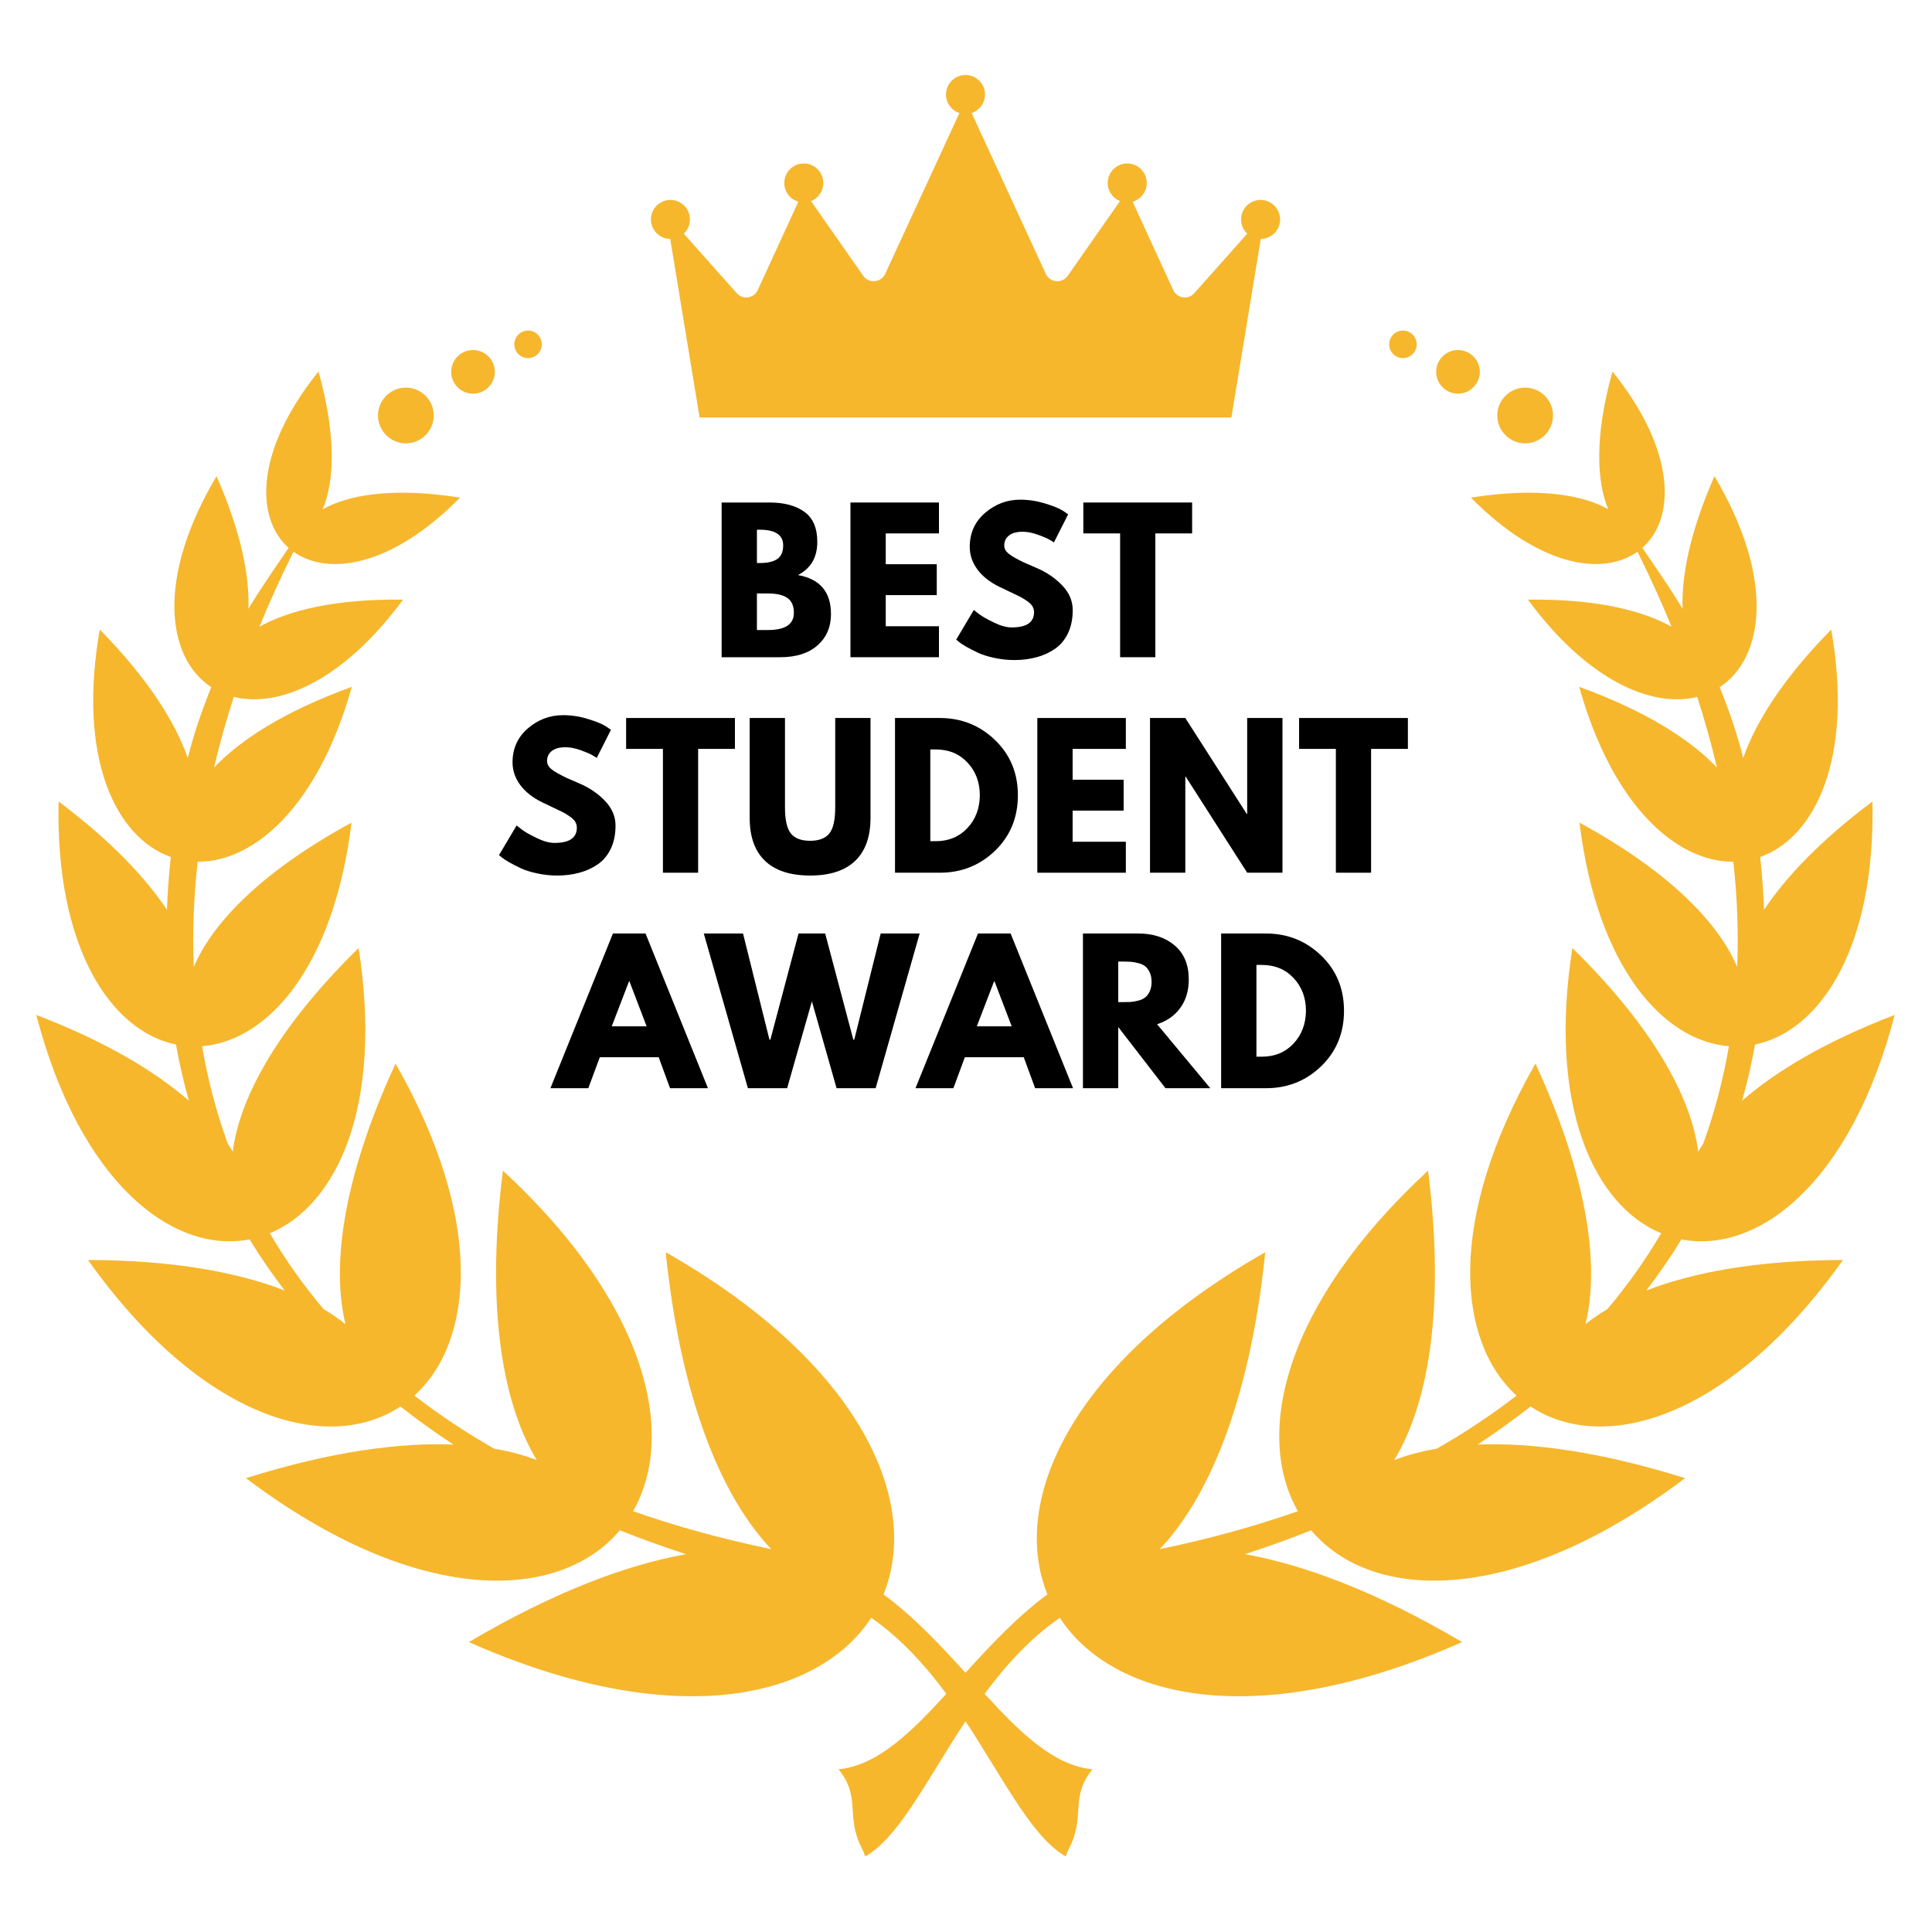 <svg xmlns="http://www.w3.org/2000/svg" xmlns:xlink="http://www.w3.org/1999/xlink" width="512" zoomAndPan="magnify" viewBox="0 0 384 384" height="512" preserveAspectRatio="xMidYMid meet" version="1.2"><defs><clipPath id="018a87aba6"><path d="M 7.215 73.672 L 376.582 73.672 L 376.582 368.906 L 7.215 368.906 Z M 7.215 73.672 "/></clipPath><clipPath id="7f9c118291"><path d="M 188 14.906 L 196 14.906 L 196 23 L 188 23 Z M 188 14.906 "/></clipPath></defs><g id="4dbd13d975"><g clip-rule="nonzero" clip-path="url(#018a87aba6)"><path style=" stroke:none;fill-rule:evenodd;fill:#f6b72d;fill-opacity:1;" d="M 57.367 108.895 C 54.633 112.914 51.785 116.965 49.371 121.012 C 49.613 114.582 47.965 105.82 43.035 94.645 C 30.918 115.082 33.18 130.789 41.988 136.578 C 40.027 141.453 38.422 146.191 37.324 150.672 C 34.895 143.688 29.551 135.02 19.828 125.129 C 15.332 150.723 23.031 166.465 33.945 170.332 C 33.559 173.898 33.305 177.398 33.184 180.828 C 28.867 174.355 21.973 167.043 11.645 159.309 C 10.988 188.617 22.168 204.961 34.977 207.613 L 35.031 207.93 C 35.707 211.645 36.547 215.262 37.543 218.777 C 30.895 212.977 21.074 207.039 7.215 201.727 C 15.949 235.312 34.484 249.266 49.602 246.34 C 51.75 249.855 54.082 253.238 56.582 256.496 C 47.328 252.91 34.52 250.469 17.492 250.434 C 40.094 282.211 65.168 289.113 79.59 279.551 C 82.965 282.207 86.48 284.727 90.109 287.113 C 79.465 286.695 65.801 288.484 48.879 293.793 C 82.734 319.34 111.059 318.539 123.199 304.164 C 127.512 305.883 131.906 307.461 136.352 308.906 C 124.77 310.965 110.355 316.258 93.191 326.375 C 133.434 344.238 162.43 337.961 173.16 321.547 C 179.074 325.66 183.91 331.016 188.09 336.664 C 181.176 344.215 174.703 350.57 167.293 351.586 C 166.512 351.691 166.578 351.52 167.062 352.172 C 171.105 357.637 167.965 361.18 171.465 367.688 C 172.133 368.93 171.48 369.375 172.992 368.328 C 179.316 363.969 184.656 353.059 191.898 342.125 C 199.145 353.059 204.48 363.969 210.801 368.328 C 212.316 369.375 211.664 368.93 212.332 367.688 C 215.832 361.18 212.691 357.637 216.738 352.172 C 217.219 351.52 217.289 351.691 216.504 351.586 C 209.094 350.57 202.621 344.215 195.703 336.668 C 199.887 331.016 204.723 325.664 210.641 321.547 C 221.367 337.961 250.367 344.238 290.605 326.375 C 273.441 316.258 259.027 310.965 247.445 308.906 C 251.891 307.461 256.281 305.883 260.602 304.164 C 272.738 318.539 301.062 319.34 334.918 293.793 C 317.996 288.484 304.332 286.695 293.688 287.113 C 297.32 284.727 300.832 282.207 304.211 279.551 C 318.629 289.113 343.703 282.211 366.305 250.434 C 349.277 250.469 336.469 252.91 327.215 256.496 C 329.715 253.238 332.047 249.855 334.195 246.34 C 349.312 249.266 367.848 235.312 376.582 201.727 C 362.723 207.039 352.898 212.977 346.254 218.777 C 347.25 215.262 348.094 211.645 348.766 207.93 L 348.82 207.613 C 361.629 204.961 372.809 188.617 372.156 159.309 C 361.824 167.043 354.93 174.352 350.613 180.828 C 350.492 177.398 350.238 173.898 349.852 170.332 C 360.77 166.465 368.465 150.723 363.969 125.129 C 354.246 135.02 348.902 143.688 346.473 150.672 C 345.371 146.191 343.77 141.453 341.809 136.578 C 350.617 130.789 352.883 115.082 340.762 94.645 C 335.836 105.82 334.188 114.582 334.426 121.012 C 332.016 116.965 329.164 112.91 326.43 108.895 C 333.121 102.977 333.125 89.527 320.492 73.84 C 316.812 87.016 317.426 95.961 319.664 101.23 C 314.684 98.402 305.871 96.766 292.363 98.906 C 305.793 112.551 318.527 114.613 325.461 109.652 C 327.945 114.633 330.203 119.602 332.227 124.555 C 326.449 121.352 317.223 118.996 303.691 119.188 C 315.582 135.336 328.367 140.742 337.336 138.516 C 338.855 143.227 340.164 147.91 341.258 152.562 C 336.105 147.141 327.398 141.41 313.875 136.52 C 320.559 160.359 333.359 171.355 344.508 171.273 C 345.297 178.332 345.559 185.273 345.285 192.066 L 345.262 192.156 C 341.82 183.98 332.547 173.641 313.934 163.508 C 317.465 192.363 330.68 206.934 343.633 207.938 C 342.492 214.602 340.793 221.074 338.527 227.324 C 338.172 227.855 337.836 228.387 337.531 228.91 C 336.32 219.039 329.488 205.055 312.52 188.43 C 307.586 220.012 316.918 239.617 330.168 245.121 C 327.078 250.379 323.52 255.422 319.473 260.207 C 317.848 261.168 316.402 262.168 315.121 263.191 C 317.766 252.488 316.203 235.305 305.184 211.391 C 287.453 242.449 289.586 266.602 301.43 277.383 C 296.559 281.148 291.277 284.68 285.574 287.934 C 282.379 288.477 279.559 289.258 277.102 290.211 C 283.41 279.879 287.461 261.367 283.836 232.672 C 255.094 259.234 249.27 285.137 257.965 300.367 C 249.441 303.348 240.301 305.887 230.492 307.91 C 239.605 298.387 248.289 279.816 251.484 248.887 C 212.668 270.973 200.695 298.504 208.188 316.891 C 202.117 321.379 196.84 327.035 191.898 332.477 C 186.953 327.035 181.68 321.379 175.605 316.895 C 183.102 298.508 171.133 270.973 132.312 248.887 C 135.512 279.816 144.191 298.387 153.305 307.91 C 143.5 305.887 134.355 303.352 125.832 300.367 C 134.527 285.137 128.703 259.234 99.961 232.672 C 96.336 261.367 100.387 279.879 106.699 290.211 C 104.238 289.258 101.418 288.477 98.219 287.934 C 92.516 284.68 87.238 281.148 82.367 277.383 C 94.211 266.602 96.344 242.449 78.613 211.391 C 67.594 235.305 66.031 252.488 68.672 263.191 C 67.395 262.168 65.949 261.168 64.328 260.207 C 60.281 255.422 56.719 250.379 53.629 245.121 C 66.879 239.617 76.207 220.012 71.277 188.43 C 54.309 205.055 47.473 219.039 46.27 228.91 C 45.961 228.387 45.629 227.855 45.27 227.324 C 43.004 221.074 41.305 214.602 40.164 207.938 C 53.117 206.934 66.332 192.363 69.863 163.508 C 51.25 173.641 41.977 183.98 38.535 192.156 L 38.512 192.066 C 38.238 185.273 38.5 178.332 39.285 171.273 C 50.438 171.355 63.238 160.359 69.922 136.52 C 56.398 141.41 47.688 147.141 42.539 152.562 C 43.633 147.91 44.941 143.227 46.461 138.516 C 55.434 140.742 68.215 135.336 80.105 119.188 C 66.574 118.996 57.348 121.352 51.57 124.555 C 53.594 119.602 55.852 114.633 58.336 109.652 C 65.273 114.613 78.004 112.551 91.434 98.906 C 77.926 96.766 69.113 98.402 64.133 101.23 C 66.371 95.961 66.984 87.016 63.305 73.84 C 50.672 89.527 50.676 102.977 57.367 108.895 "/></g><g clip-rule="nonzero" clip-path="url(#7f9c118291)"><path style=" stroke:none;fill-rule:evenodd;fill:#f6b72d;fill-opacity:1;" d="M 191.898 22.664 C 194.035 22.664 195.777 20.922 195.777 18.785 C 195.777 16.648 194.035 14.906 191.898 14.906 C 189.762 14.906 188.023 16.648 188.023 18.785 C 188.023 20.922 189.762 22.664 191.898 22.664 "/></g><path style=" stroke:none;fill-rule:evenodd;fill:#f6b72d;fill-opacity:1;" d="M 224.043 40.246 C 226.18 40.246 227.922 38.504 227.922 36.367 C 227.922 34.23 226.18 32.488 224.043 32.488 C 221.906 32.488 220.164 34.23 220.164 36.367 C 220.164 38.504 221.906 40.246 224.043 40.246 "/><path style=" stroke:none;fill-rule:evenodd;fill:#f6b72d;fill-opacity:1;" d="M 159.758 40.246 C 161.895 40.246 163.637 38.504 163.637 36.367 C 163.637 34.23 161.895 32.488 159.758 32.488 C 157.621 32.488 155.879 34.23 155.879 36.367 C 155.879 38.504 157.621 40.246 159.758 40.246 "/><path style=" stroke:none;fill-rule:evenodd;fill:#f6b72d;fill-opacity:1;" d="M 250.551 47.492 C 252.684 47.492 254.43 45.75 254.43 43.613 C 254.43 41.477 252.684 39.734 250.551 39.734 C 248.41 39.734 246.672 41.477 246.672 43.613 C 246.672 45.75 248.41 47.492 250.551 47.492 "/><path style=" stroke:none;fill-rule:evenodd;fill:#f6b72d;fill-opacity:1;" d="M 133.254 47.492 C 135.387 47.492 137.129 45.75 137.129 43.613 C 137.129 41.477 135.387 39.734 133.254 39.734 C 131.117 39.734 129.375 41.477 129.375 43.613 C 129.375 45.75 131.117 47.492 133.254 47.492 "/><path style=" stroke:none;fill-rule:evenodd;fill:#f6b72d;fill-opacity:1;" d="M 133.203 47.441 L 139.051 82.988 L 244.746 82.988 L 250.598 47.441 C 250.832 46.004 249.047 45.152 248.078 46.238 L 237.367 58.277 C 236.156 59.637 233.949 59.309 233.188 57.652 L 225.148 40.152 C 224.68 39.133 223.281 39.008 222.637 39.926 L 212.223 54.816 C 211.105 56.414 208.676 56.195 207.859 54.426 L 193.227 22.688 C 192.711 21.562 191.105 21.562 190.59 22.688 L 175.938 54.43 C 175.121 56.195 172.695 56.414 171.578 54.82 L 161.16 39.926 C 160.516 39.008 159.117 39.133 158.648 40.152 L 150.609 57.652 C 149.852 59.309 147.645 59.637 146.434 58.277 L 135.719 46.238 C 134.754 45.152 132.965 46.004 133.203 47.441 "/><path style=" stroke:none;fill-rule:evenodd;fill:#f6b72d;fill-opacity:1;" d="M 80.668 88.121 C 83.719 88.121 86.207 85.633 86.207 82.582 C 86.207 79.531 83.719 77.043 80.668 77.043 C 77.617 77.043 75.129 79.531 75.129 82.582 C 75.129 85.633 77.617 88.121 80.668 88.121 "/><path style=" stroke:none;fill-rule:evenodd;fill:#f6b72d;fill-opacity:1;" d="M 94.012 78.246 C 96.402 78.246 98.352 76.297 98.352 73.91 C 98.352 71.52 96.402 69.57 94.012 69.57 C 91.625 69.57 89.676 71.52 89.676 73.91 C 89.676 76.297 91.625 78.246 94.012 78.246 "/><path style=" stroke:none;fill-rule:evenodd;fill:#f6b72d;fill-opacity:1;" d="M 104.957 71.172 C 106.465 71.172 107.691 69.945 107.691 68.438 C 107.691 66.93 106.465 65.699 104.957 65.699 C 103.449 65.699 102.219 66.93 102.219 68.438 C 102.219 69.945 103.449 71.172 104.957 71.172 "/><path style=" stroke:none;fill-rule:evenodd;fill:#f6b72d;fill-opacity:1;" d="M 303.133 88.121 C 306.184 88.121 308.672 85.633 308.672 82.582 C 308.672 79.531 306.184 77.043 303.133 77.043 C 300.082 77.043 297.594 79.531 297.594 82.582 C 297.594 85.633 300.082 88.121 303.133 88.121 "/><path style=" stroke:none;fill-rule:evenodd;fill:#f6b72d;fill-opacity:1;" d="M 289.785 78.246 C 292.176 78.246 294.125 76.297 294.125 73.91 C 294.125 71.52 292.176 69.57 289.785 69.57 C 287.398 69.57 285.449 71.52 285.449 73.91 C 285.449 76.297 287.398 78.246 289.785 78.246 "/><path style=" stroke:none;fill-rule:evenodd;fill:#f6b72d;fill-opacity:1;" d="M 278.844 71.172 C 280.352 71.172 281.582 69.945 281.582 68.438 C 281.582 66.93 280.352 65.699 278.844 65.699 C 277.336 65.699 276.105 66.93 276.105 68.438 C 276.105 69.945 277.336 71.172 278.844 71.172 "/><g style="fill:#000000;fill-opacity:1;"><g transform="translate(141.194, 130.627)"><path style="stroke:none" d="M 2.234 -30.75 L 11.781 -30.75 C 14.664 -30.75 16.961 -30.133 18.672 -28.906 C 20.391 -27.676 21.25 -25.68 21.25 -22.922 C 21.25 -19.848 19.969 -17.648 17.406 -16.328 C 21.781 -15.555 23.969 -12.973 23.969 -8.578 C 23.969 -5.992 23.07 -3.914 21.281 -2.344 C 19.5 -0.781 17.039 0 13.906 0 L 2.234 0 Z M 9.25 -18.719 L 9.812 -18.719 C 11.375 -18.719 12.539 -18.988 13.312 -19.531 C 14.082 -20.082 14.469 -20.977 14.469 -22.219 C 14.469 -24.301 12.914 -25.344 9.812 -25.344 L 9.25 -25.344 Z M 9.25 -5.406 L 11.453 -5.406 C 14.879 -5.406 16.594 -6.547 16.594 -8.828 C 16.594 -10.203 16.16 -11.188 15.297 -11.781 C 14.441 -12.375 13.16 -12.672 11.453 -12.672 L 9.25 -12.672 Z M 9.25 -5.406 "/></g></g><g style="fill:#000000;fill-opacity:1;"><g transform="translate(166.798, 130.627)"><path style="stroke:none" d="M 19.828 -30.75 L 19.828 -24.609 L 9.25 -24.609 L 9.25 -18.484 L 19.391 -18.484 L 19.391 -12.344 L 9.25 -12.344 L 9.25 -6.156 L 19.828 -6.156 L 19.828 0 L 2.234 0 L 2.234 -30.75 Z M 19.828 -30.75 "/></g></g><g style="fill:#000000;fill-opacity:1;"><g transform="translate(189.196, 130.627)"><path style="stroke:none" d="M 13.578 -31.312 C 15.234 -31.312 16.859 -31.066 18.453 -30.578 C 20.047 -30.098 21.227 -29.625 22 -29.156 L 23.109 -28.406 L 20.281 -22.812 C 20.062 -22.969 19.75 -23.16 19.344 -23.391 C 18.945 -23.629 18.203 -23.945 17.109 -24.344 C 16.016 -24.738 15 -24.938 14.062 -24.938 C 12.883 -24.938 11.977 -24.688 11.344 -24.188 C 10.719 -23.695 10.406 -23.031 10.406 -22.188 C 10.406 -21.758 10.551 -21.363 10.844 -21 C 11.145 -20.645 11.656 -20.258 12.375 -19.844 C 13.094 -19.438 13.723 -19.109 14.266 -18.859 C 14.816 -18.609 15.664 -18.238 16.812 -17.75 C 18.801 -16.906 20.5 -15.754 21.906 -14.297 C 23.312 -12.836 24.016 -11.191 24.016 -9.359 C 24.016 -7.586 23.695 -6.047 23.062 -4.734 C 22.426 -3.422 21.555 -2.391 20.453 -1.641 C 19.348 -0.891 18.125 -0.336 16.781 0.016 C 15.438 0.379 13.984 0.562 12.422 0.562 C 11.078 0.562 9.758 0.422 8.469 0.141 C 7.176 -0.129 6.094 -0.469 5.219 -0.875 C 4.352 -1.281 3.57 -1.68 2.875 -2.078 C 2.176 -2.484 1.664 -2.82 1.344 -3.094 L 0.859 -3.5 L 4.359 -9.391 C 4.66 -9.141 5.07 -8.82 5.594 -8.438 C 6.113 -8.051 7.035 -7.535 8.359 -6.891 C 9.691 -6.242 10.867 -5.922 11.891 -5.922 C 14.848 -5.922 16.328 -6.93 16.328 -8.953 C 16.328 -9.367 16.223 -9.754 16.016 -10.109 C 15.805 -10.473 15.43 -10.836 14.891 -11.203 C 14.359 -11.566 13.883 -11.852 13.469 -12.062 C 13.062 -12.27 12.391 -12.594 11.453 -13.031 C 10.523 -13.469 9.836 -13.797 9.391 -14.016 C 7.523 -14.93 6.082 -16.078 5.062 -17.453 C 4.051 -18.836 3.547 -20.328 3.547 -21.922 C 3.547 -24.68 4.562 -26.938 6.594 -28.688 C 8.633 -30.438 10.961 -31.312 13.578 -31.312 Z M 13.578 -31.312 "/></g></g><g style="fill:#000000;fill-opacity:1;"><g transform="translate(215.023, 130.627)"><path style="stroke:none" d="M 0.297 -24.609 L 0.297 -30.75 L 21.922 -30.75 L 21.922 -24.609 L 14.609 -24.609 L 14.609 0 L 7.609 0 L 7.609 -24.609 Z M 0.297 -24.609 "/></g></g><g style="fill:#000000;fill-opacity:1;"><g transform="translate(98.324, 173.458)"><path style="stroke:none" d="M 13.578 -31.312 C 15.234 -31.312 16.859 -31.066 18.453 -30.578 C 20.047 -30.098 21.227 -29.625 22 -29.156 L 23.109 -28.406 L 20.281 -22.812 C 20.062 -22.969 19.75 -23.16 19.344 -23.391 C 18.945 -23.629 18.203 -23.945 17.109 -24.344 C 16.016 -24.738 15 -24.938 14.062 -24.938 C 12.883 -24.938 11.977 -24.688 11.344 -24.188 C 10.719 -23.695 10.406 -23.031 10.406 -22.188 C 10.406 -21.758 10.551 -21.363 10.844 -21 C 11.145 -20.645 11.656 -20.258 12.375 -19.844 C 13.094 -19.438 13.723 -19.109 14.266 -18.859 C 14.816 -18.609 15.664 -18.238 16.812 -17.75 C 18.801 -16.906 20.5 -15.754 21.906 -14.297 C 23.312 -12.836 24.016 -11.191 24.016 -9.359 C 24.016 -7.586 23.695 -6.047 23.062 -4.734 C 22.426 -3.422 21.555 -2.391 20.453 -1.641 C 19.348 -0.891 18.125 -0.336 16.781 0.016 C 15.438 0.379 13.984 0.562 12.422 0.562 C 11.078 0.562 9.758 0.422 8.469 0.141 C 7.176 -0.129 6.094 -0.469 5.219 -0.875 C 4.352 -1.281 3.57 -1.68 2.875 -2.078 C 2.176 -2.484 1.664 -2.82 1.344 -3.094 L 0.859 -3.5 L 4.359 -9.391 C 4.66 -9.141 5.07 -8.82 5.594 -8.438 C 6.113 -8.051 7.035 -7.535 8.359 -6.891 C 9.691 -6.242 10.867 -5.922 11.891 -5.922 C 14.848 -5.922 16.328 -6.93 16.328 -8.953 C 16.328 -9.367 16.223 -9.754 16.016 -10.109 C 15.805 -10.473 15.43 -10.836 14.891 -11.203 C 14.359 -11.566 13.883 -11.852 13.469 -12.062 C 13.062 -12.27 12.391 -12.594 11.453 -13.031 C 10.523 -13.469 9.836 -13.797 9.391 -14.016 C 7.523 -14.93 6.082 -16.078 5.062 -17.453 C 4.051 -18.836 3.547 -20.328 3.547 -21.922 C 3.547 -24.68 4.562 -26.938 6.594 -28.688 C 8.633 -30.438 10.961 -31.312 13.578 -31.312 Z M 13.578 -31.312 "/></g></g><g style="fill:#000000;fill-opacity:1;"><g transform="translate(124.151, 173.458)"><path style="stroke:none" d="M 0.297 -24.609 L 0.297 -30.75 L 21.922 -30.75 L 21.922 -24.609 L 14.609 -24.609 L 14.609 0 L 7.609 0 L 7.609 -24.609 Z M 0.297 -24.609 "/></g></g><g style="fill:#000000;fill-opacity:1;"><g transform="translate(147.146, 173.458)"><path style="stroke:none" d="M 25.875 -30.75 L 25.875 -10.922 C 25.875 -7.141 24.852 -4.281 22.812 -2.344 C 20.781 -0.406 17.801 0.562 13.875 0.562 C 9.945 0.562 6.961 -0.406 4.922 -2.344 C 2.879 -4.281 1.859 -7.141 1.859 -10.922 L 1.859 -30.75 L 8.875 -30.75 L 8.875 -12.969 C 8.875 -10.488 9.266 -8.766 10.047 -7.797 C 10.828 -6.828 12.098 -6.344 13.859 -6.344 C 15.629 -6.344 16.906 -6.828 17.688 -7.797 C 18.469 -8.766 18.859 -10.488 18.859 -12.969 L 18.859 -30.75 Z M 25.875 -30.75 "/></g></g><g style="fill:#000000;fill-opacity:1;"><g transform="translate(175.656, 173.458)"><path style="stroke:none" d="M 2.234 -30.75 L 11.141 -30.75 C 15.422 -30.75 19.078 -29.289 22.109 -26.375 C 25.141 -23.457 26.656 -19.797 26.656 -15.391 C 26.656 -10.973 25.145 -7.301 22.125 -4.375 C 19.102 -1.457 15.441 0 11.141 0 L 2.234 0 Z M 9.25 -6.266 L 10.328 -6.266 C 12.891 -6.266 14.984 -7.129 16.609 -8.859 C 18.234 -10.586 19.062 -12.754 19.094 -15.359 C 19.094 -17.973 18.273 -20.148 16.641 -21.891 C 15.016 -23.629 12.91 -24.5 10.328 -24.5 L 9.25 -24.5 Z M 9.25 -6.266 "/></g></g><g style="fill:#000000;fill-opacity:1;"><g transform="translate(203.942, 173.458)"><path style="stroke:none" d="M 19.828 -30.75 L 19.828 -24.609 L 9.25 -24.609 L 9.25 -18.484 L 19.391 -18.484 L 19.391 -12.344 L 9.25 -12.344 L 9.25 -6.156 L 19.828 -6.156 L 19.828 0 L 2.234 0 L 2.234 -30.75 Z M 19.828 -30.75 "/></g></g><g style="fill:#000000;fill-opacity:1;"><g transform="translate(226.34, 173.458)"><path style="stroke:none" d="M 9.25 -19.094 L 9.25 0 L 2.234 0 L 2.234 -30.75 L 9.25 -30.75 L 21.469 -11.672 L 21.547 -11.672 L 21.547 -30.75 L 28.562 -30.75 L 28.562 0 L 21.547 0 L 9.328 -19.094 Z M 9.25 -19.094 "/></g></g><g style="fill:#000000;fill-opacity:1;"><g transform="translate(257.906, 173.458)"><path style="stroke:none" d="M 0.297 -24.609 L 0.297 -30.75 L 21.922 -30.75 L 21.922 -24.609 L 14.609 -24.609 L 14.609 0 L 7.609 0 L 7.609 -24.609 Z M 0.297 -24.609 "/></g></g><g style="fill:#000000;fill-opacity:1;"><g transform="translate(110.447, 216.29)"><path style="stroke:none" d="M 17.859 -30.75 L 30.266 0 L 22.734 0 L 20.469 -6.156 L 8.766 -6.156 L 6.484 0 L -1.047 0 L 11.375 -30.75 Z M 18.078 -12.297 L 14.656 -21.25 L 14.578 -21.25 L 11.141 -12.297 Z M 18.078 -12.297 "/></g></g><g style="fill:#000000;fill-opacity:1;"><g transform="translate(140.448, 216.29)"><path style="stroke:none" d="M 25.828 0 L 20.922 -17.266 L 16 0 L 8.203 0 L -0.562 -30.75 L 7.234 -30.75 L 12.484 -9.656 L 12.672 -9.656 L 18.266 -30.75 L 23.562 -30.75 L 29.156 -9.656 L 29.344 -9.656 L 34.594 -30.75 L 42.344 -30.75 L 33.594 0 Z M 25.828 0 "/></g></g><g style="fill:#000000;fill-opacity:1;"><g transform="translate(183.008, 216.29)"><path style="stroke:none" d="M 17.859 -30.75 L 30.266 0 L 22.734 0 L 20.469 -6.156 L 8.766 -6.156 L 6.484 0 L -1.047 0 L 11.375 -30.75 Z M 18.078 -12.297 L 14.656 -21.25 L 14.578 -21.25 L 11.141 -12.297 Z M 18.078 -12.297 "/></g></g><g style="fill:#000000;fill-opacity:1;"><g transform="translate(213.009, 216.29)"><path style="stroke:none" d="M 2.234 -30.75 L 13.234 -30.75 C 16.191 -30.75 18.602 -29.957 20.469 -28.375 C 22.332 -26.801 23.266 -24.551 23.266 -21.625 C 23.266 -19.363 22.695 -17.469 21.562 -15.938 C 20.438 -14.406 18.906 -13.332 16.969 -12.719 L 27.547 0 L 18.641 0 L 9.25 -12.156 L 9.25 0 L 2.234 0 Z M 9.25 -17.109 L 10.062 -17.109 C 10.707 -17.109 11.254 -17.117 11.703 -17.141 C 12.148 -17.172 12.66 -17.258 13.234 -17.406 C 13.805 -17.562 14.266 -17.773 14.609 -18.047 C 14.961 -18.316 15.258 -18.711 15.5 -19.234 C 15.75 -19.754 15.875 -20.383 15.875 -21.125 C 15.875 -21.875 15.75 -22.508 15.5 -23.031 C 15.258 -23.562 14.961 -23.961 14.609 -24.234 C 14.266 -24.504 13.805 -24.711 13.234 -24.859 C 12.66 -25.016 12.148 -25.102 11.703 -25.125 C 11.254 -25.156 10.707 -25.172 10.062 -25.172 L 9.25 -25.172 Z M 9.25 -17.109 "/></g></g><g style="fill:#000000;fill-opacity:1;"><g transform="translate(240.475, 216.29)"><path style="stroke:none" d="M 2.234 -30.75 L 11.141 -30.75 C 15.422 -30.75 19.078 -29.289 22.109 -26.375 C 25.141 -23.457 26.656 -19.797 26.656 -15.391 C 26.656 -10.973 25.145 -7.301 22.125 -4.375 C 19.102 -1.457 15.441 0 11.141 0 L 2.234 0 Z M 9.25 -6.266 L 10.328 -6.266 C 12.891 -6.266 14.984 -7.129 16.609 -8.859 C 18.234 -10.586 19.062 -12.754 19.094 -15.359 C 19.094 -17.973 18.273 -20.148 16.641 -21.891 C 15.016 -23.629 12.91 -24.5 10.328 -24.5 L 9.25 -24.5 Z M 9.25 -6.266 "/></g></g></g></svg>